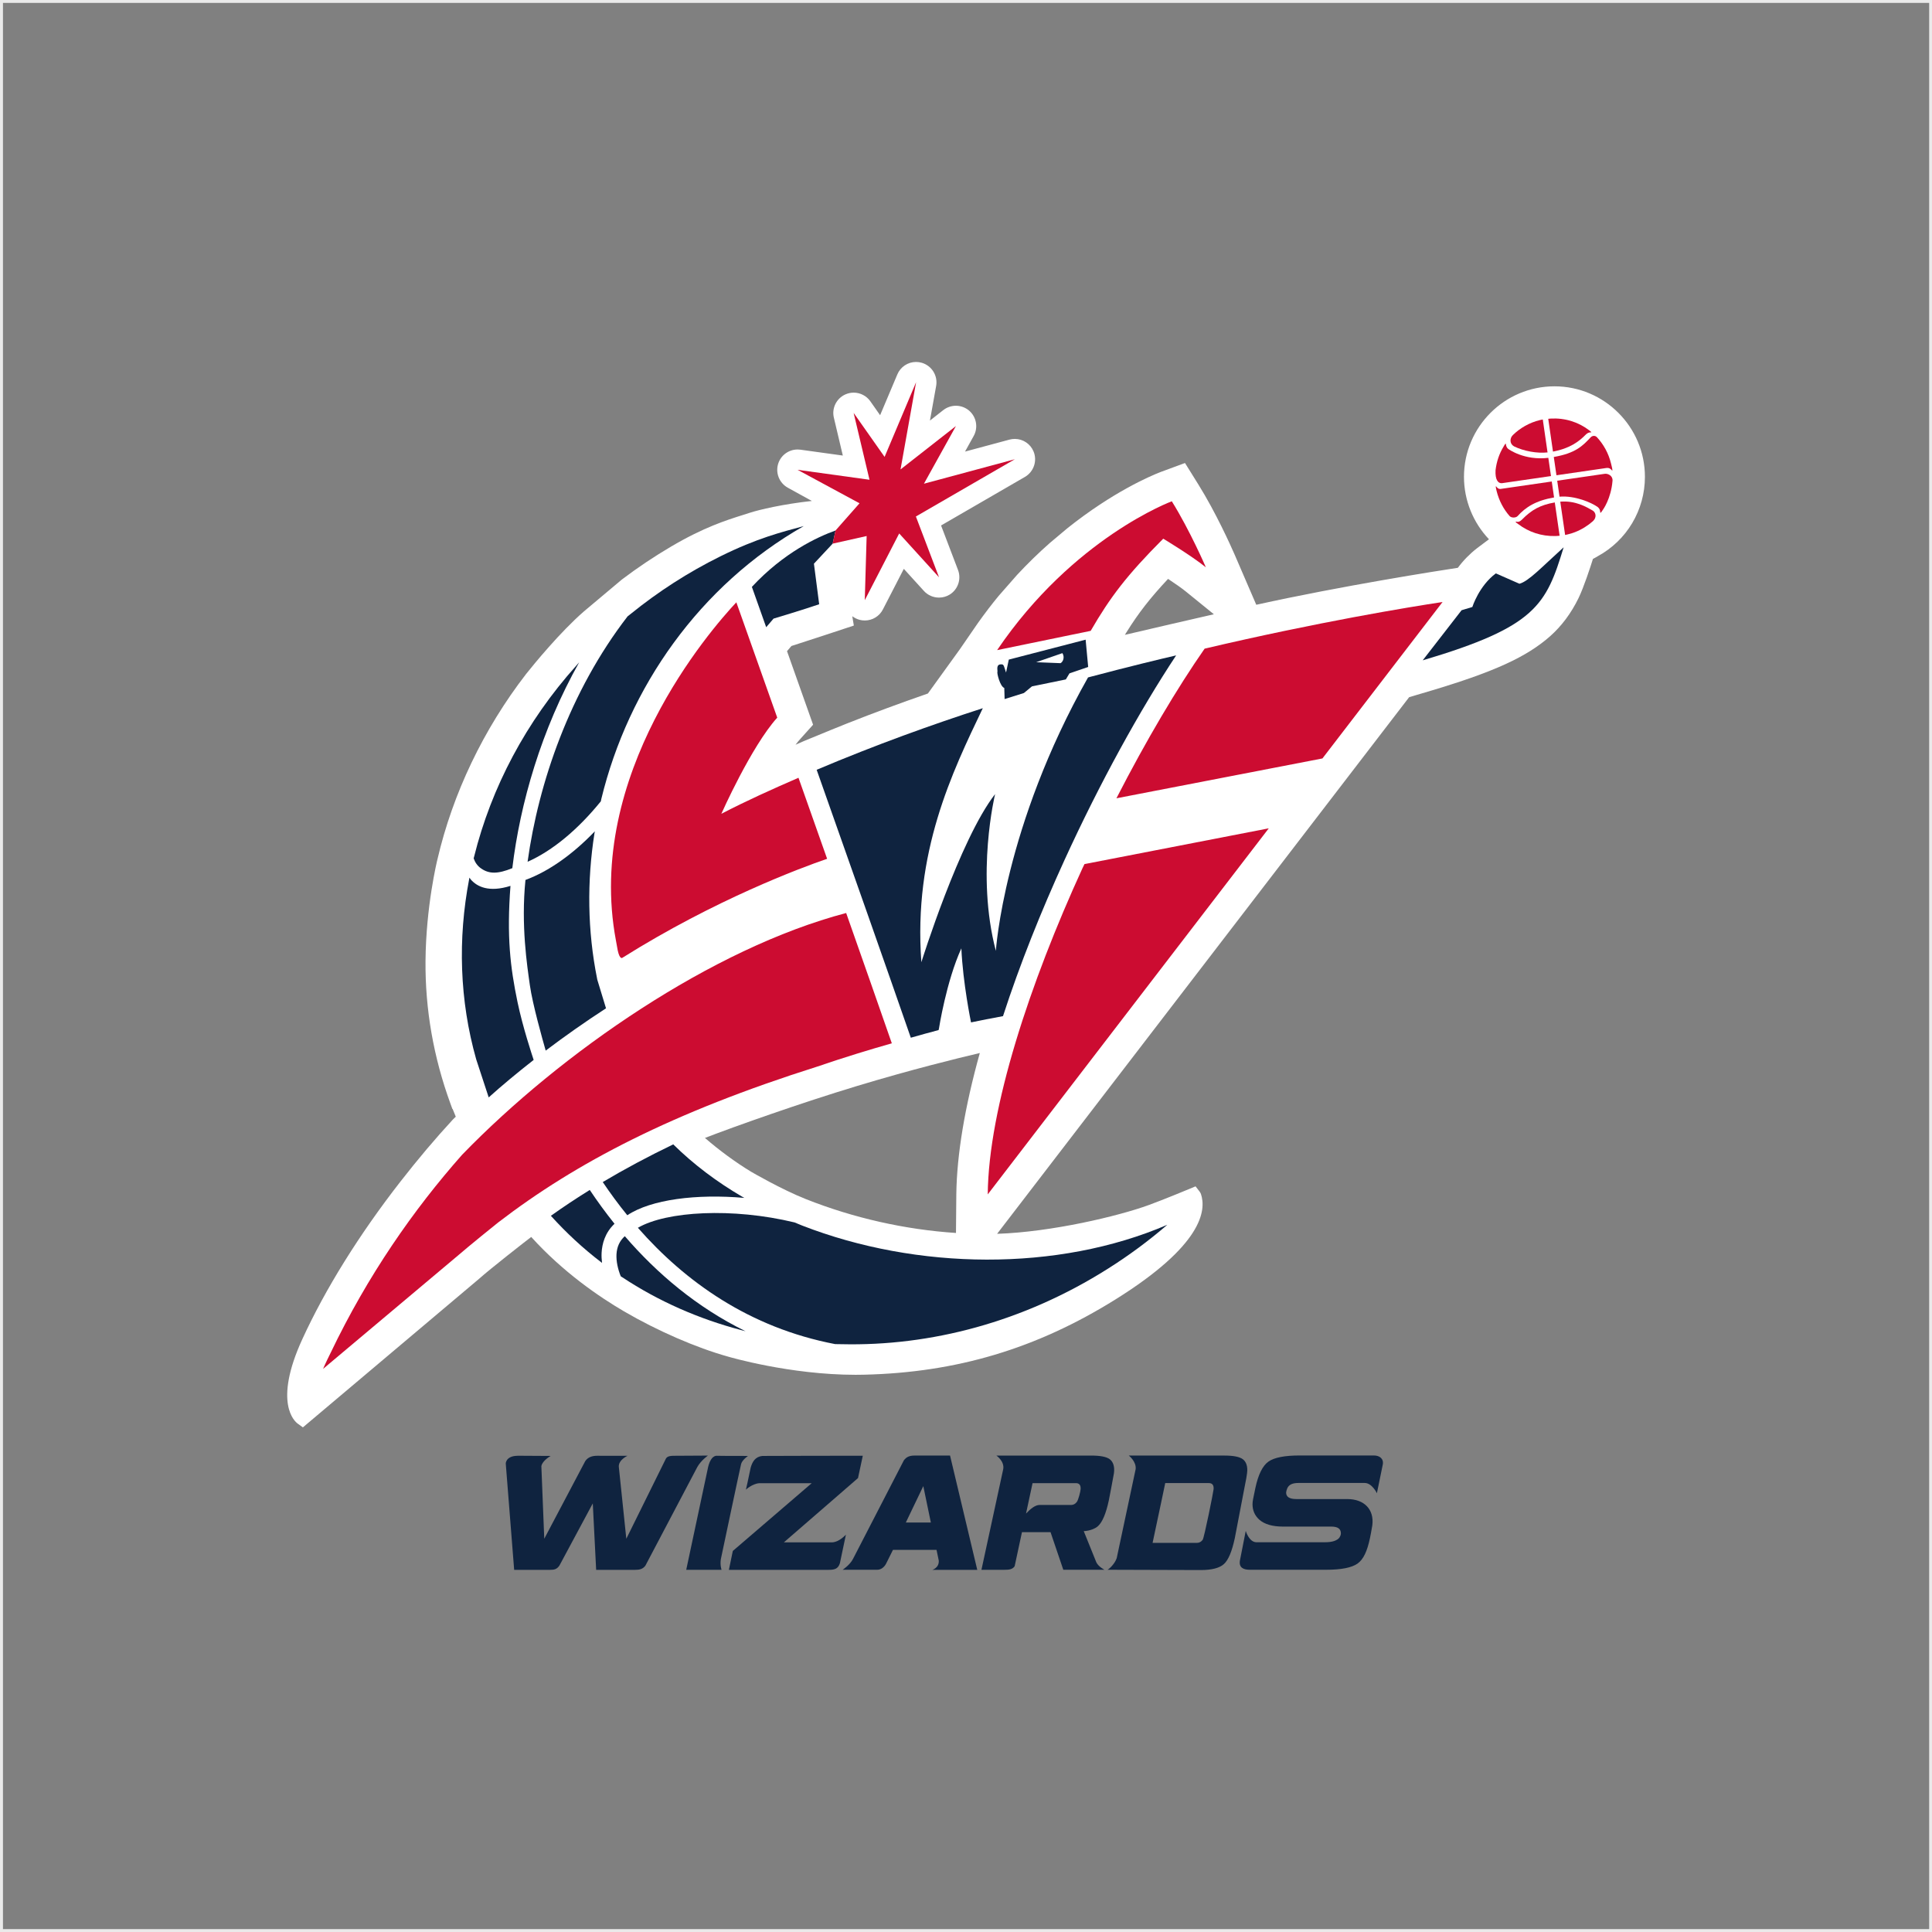 <?xml version="1.0" encoding="utf-8"?>
<!-- Generator: Adobe Illustrator 16.0.0, SVG Export Plug-In . SVG Version: 6.00 Build 0)  -->
<!DOCTYPE svg PUBLIC "-//W3C//DTD SVG 1.1//EN" "http://www.w3.org/Graphics/SVG/1.1/DTD/svg11.dtd">
<svg version="1.1" id="content" xmlns="http://www.w3.org/2000/svg" xmlns:xlink="http://www.w3.org/1999/xlink" x="0px" y="0px"
	 width="500px" height="500px" viewBox="0 0 500 500" enable-background="new 0 0 500 500" xml:space="preserve">
<rect x="0" y="0" width="500" height="500" fill="#808080" stroke="none"/>
<g id="bounds">
	<rect x="0.266" y="0.25" fill="none" stroke="#EAEAEA" stroke-miterlimit="10" width="499.501" height="499.5"/>
</g>
<rect id="position" x="0.5" y="0.5" display="none" fill="none" stroke="#000000" width="499" height="499"/>
<g>
	<g>
		<g>
			<path fill="none" d="M301.964,147.031c-5.657,5.925-8.923,10.113-12.249,15.446l-2.38,3.811l-0.105,1.154
				c5.168-1.285,28.921-6.725,31.706-7.358l-10.617-8.62C306.834,150.251,304.156,148.443,301.964,147.031z"/>
		</g>
		<g>
			<g>
				<path fill="none" d="M301.964,147.031c-5.657,5.925-8.923,10.113-12.249,15.446l-2.38,3.811l-0.105,1.154
					c5.168-1.285,28.921-6.725,31.706-7.358l-10.617-8.62C306.834,150.251,304.156,148.443,301.964,147.031z"/>
				<path fill="#FFFFFF" d="M77.019,368.412c-0.675-0.492-6.371-5.264,1.202-21.793c5.958-13.018,14.729-27.106,25.352-40.75
					c4.558-5.854,9.161-11.299,13.679-16.184l0.704-0.686c0,0-0.595-1.457-0.815-2h-0.066l-0.515-1.416
					c-4.376-11.988-6.542-24.406-6.439-36.902c0.123-14.122,2.962-25.787,3.084-26.273c3.973-17.076,11.904-33.664,22.922-47.947
					c2.03-2.543,8.756-10.799,14.989-16.23l9.83-8.255c4.145-3.135,8.404-5.98,12.742-8.531c8.427-4.966,14.239-6.8,18.481-8.138
					c0.648-0.204,1.255-0.395,1.828-0.585c2.472-0.816,8.802-2.289,16.109-3.074l-6.212-3.423c-2.226-1.221-3.273-3.858-2.485-6.272
					c0.711-2.167,2.726-3.623,5.011-3.623c0.239,0,0.479,0.016,0.715,0.048l10.984,1.519l-2.316-9.793
					c-0.595-2.44,0.648-4.975,2.955-6.021c0.693-0.309,1.422-0.468,2.172-0.468c1.708,0,3.314,0.834,4.305,2.229l2.536,3.609
					l4.457-10.552c0.82-1.958,2.725-3.227,4.85-3.227c0.506,0,1.013,0.074,1.5,0.219c2.576,0.771,4.161,3.337,3.697,5.972
					l-1.609,8.98l3.46-2.715c0.93-0.722,2.083-1.12,3.254-1.12c1.25,0,2.468,0.447,3.425,1.26c1.909,1.644,2.396,4.408,1.171,6.584
					l-2.23,4.017l11.5-3.096c0.441-0.12,0.908-0.183,1.373-0.183c2.137,0,4.046,1.278,4.863,3.25c1.01,2.429,0.049,5.257-2.226,6.58
					l-21.711,12.57l4.39,11.524c0.899,2.371-0.014,5.047-2.171,6.371c-0.831,0.506-1.776,0.771-2.75,0.771
					c-1.486,0-2.912-0.625-3.91-1.723l-5.196-5.718l-5.414,10.503c-0.902,1.761-2.7,2.86-4.689,2.86c-0.453,0-0.9-0.053-1.321-0.165
					c-0.712-0.188-1.36-0.512-1.916-0.938l0.4,2.416l-1.746,0.579c-0.473,0.157-10.94,3.628-14.402,4.712l-1.141,1.332l6.746,19.042
					l-3.228,3.594c-0.409,0.443-0.849,0.976-1.319,1.591c1.31-0.577,2.285-1.003,2.285-1.003c3.724-1.567,11.059-4.513,11.059-4.513
					l0.44-0.172c6.446-2.551,13.154-5.033,20.475-7.574l8.281-11.468l4.686-6.806c1.824-2.56,3.615-4.906,5.352-7l4.79-5.458
					c2.707-2.905,5.526-5.655,8.429-8.211l4.582-3.849c11.721-9.343,21.398-13.478,24.081-14.523l6.334-2.338l3.496,5.614
					c4.505,7.242,8.282,15.642,9.333,18.047l5.619,13.025c22.363-4.939,47.166-8.806,52.17-9.567
					c1.414-1.903,3.066-3.597,4.933-5.045l3.118-2.338c-4.055-4.263-6.468-10.031-6.468-16.164
					c0-12.915,10.507-23.419,23.419-23.419c12.907,0,23.41,10.504,23.41,23.419c0,8.609-4.689,16.484-12.25,20.576
					c-0.326,0.212-0.795,0.462-1.201,0.67c-0.661,2.097-2.347,7.295-3.737,10.157c-1.897,3.894-4.366,7.205-7.337,9.845
					c-6.082,5.365-14.389,9.172-30.661,14.052l-5.831,1.729L258.05,319.312c14.12-0.46,31.468-4.601,39.265-7.452
					c3.867-1.408,10.51-4.173,10.572-4.201l1.523-0.633l1.008,1.303c0.102,0.129,0.25,0.352,0.383,0.666
					c1.438,4.27,0.387,13.267-22.14,27.312c-20.425,12.731-41.113,18.918-65.102,19.466c-0.704,0.018-1.405,0.025-2.109,0.025
					c-17.09,0-32.866-4.658-33.021-4.705c-8.224-2.294-18.304-6.674-26.913-11.703c-6.465-3.78-15.79-10.15-24.035-19.266
					c-1.615,1.221-10.653,8.287-13.382,10.734L78.39,369.402L77.019,368.412z M182.441,294.497c3.75,3.246,7.971,6.344,11.938,8.743
					c0.086,0.049,7.761,4.538,14.163,7.08c12.329,4.896,25.717,7.911,38.865,8.77l0.087-10.049
					c0.139-10.248,2.182-22.522,6.081-36.521c-5.691,1.333-17.79,4.303-31.753,8.527
					C207.201,285.469,190.211,291.49,182.441,294.497z M302.295,149.816c-4.672,4.99-7.672,8.855-10.754,13.799l-0.426,0.684
					c6.426-1.515,17.015-3.954,23.031-5.328l-7.189-5.836C306,152.348,304.315,151.152,302.295,149.816z"/>
			</g>
			<path fill="#0F233F" d="M154.583,253.555c-0.026-0.113-0.035-0.197-0.057-0.299c-2.488-12.4-2.643-25.157-0.673-37.633
				c0.019-0.157,0.06-0.316,0.092-0.478c-5.745,5.975-11.896,10.343-17.957,12.586c-1.186,11.788,0.438,22.229,1.148,27.286
				c0.679,4.828,3.295,14.111,4.09,16.879c4.891-3.697,10.156-7.406,15.609-10.947L154.583,253.555z"/>
			<path fill="#0F233F" d="M133.934,259.34c-1.878-9.027-2.822-16.935-1.824-30.075c-5.575,1.757-8.62,0.21-10.233-1.604
				c-0.146-0.162-0.257-0.343-0.398-0.524c-0.009,0.112-0.041,0.224-0.053,0.327c-2.975,15.503-2.509,31.442,1.817,46.702
				l3.231,9.841c3.442-3.09,7.365-6.361,11.636-9.7C137.696,273.041,135.286,265.812,133.934,259.34z"/>
		</g>
		<path fill="#CC0C31" d="M301.048,139.409c0,0,7.317,4.403,11.028,7.411c0,0-4.105-9.53-8.813-17.087
			c0,0-25.462,9.394-45.209,38.519l24.214-4.989C287.314,154.552,291.598,148.884,301.048,139.409 M119.578,298.867
			c-12.567,14.209-24.375,31.136-34.01,51.243c-1.333,2.669-1.956,4.157-1.956,4.157l35.202-29.588
			c2.074-1.817,9.718-8.024,10.088-8.287c20.192-15.519,45.208-28.537,82.604-40.36c7.032-2.401,13.521-4.386,19.298-6.021
			c-3.14-9.04-7.318-20.948-11.818-33.726C184.336,245.411,145.246,272.375,119.578,298.867 M280.663,223.626
			c-0.177,0.342-0.335,0.69-0.501,1.028c-13.605,29.693-24.334,62.086-24.535,84.455l72.73-94.739L280.663,223.626z
			 M311.757,167.868c-7.123,10.223-15.144,23.75-22.827,38.729l53.314-10.312l31.09-40.486
			C364.623,157.113,341.104,160.975,311.757,167.868 M159.872,245.984c0.567,2.57,1.243,1.864,1.243,1.864
			c23.936-15.024,46.132-23.249,52.944-25.594c-1.965-5.559-6.9-19.52-7.412-20.967c-6.841,2.967-13.541,5.99-19.959,9.32
			c0,0,7.687-17.352,14.461-24.884c-4.747-13.407-8.641-24.396-10.585-29.847c-6.821,7.286-39.244,44.576-31.157,87.542
			L159.872,245.984z"/>
		<path fill="#0F233F" d="M161.7,319.924c-1.332,1.192-2.042,2.74-2.152,4.682c-0.096,1.857,0.364,3.855,1.106,5.704
			c0.126,0.083,0.25,0.154,0.38,0.239c9.374,6.204,19.78,10.777,30.772,13.67c0.377,0.104,0.764,0.208,1.151,0.307
			C180.31,338.329,170.015,329.565,161.7,319.924"/>
		<path fill="#0F233F" d="M159.037,316.71c-2.309-2.886-4.428-5.794-6.408-8.749c-3.512,2.177-6.855,4.398-10.06,6.688
			c3.987,4.41,8.323,8.429,12.973,11.984c0.08,0.054,0.168,0.139,0.263,0.193c-0.108-0.873-0.155-1.762-0.108-2.625
			C155.818,321.915,156.569,319.034,159.037,316.71"/>
		<path fill="#0F233F" d="M207.585,317.168c-0.648-0.262-1.303-0.543-1.951-0.803c-16.094-3.887-33.17-2.91-40.552,1.384
			c12.254,13.949,28.855,25.853,51.051,30.104c0.549,0.015,1.113,0.015,1.654,0.024c23.003,0.542,47.03-5.714,68.81-19.456
			c5.543-3.482,10.704-7.318,15.504-11.447C273.754,329.179,237.312,328.738,207.585,317.168"/>
		<path fill="#0F233F" d="M257.727,246.083c-5.238-19.889-0.197-40.567-0.197-40.567c-9.189,11.778-19.081,43.504-19.081,43.504
			c-2.111-28.481,7.979-49.172,15.901-65.74c-13.001,4.199-27.639,9.447-42.998,15.943c8.59,24.292,18.383,52.098,24.365,69.339
			c2.644-0.76,4.989-1.402,7.19-1.979l0.094-0.394c0,0,1.884-12.19,5.8-20.76c0.38,8.927,2.5,19.168,2.5,19.168
			c2.528-0.528,5.197-1.053,8.277-1.622c4.318-13.325,9.855-27.141,15.938-40.45c9.14-19.975,19.475-38.716,28.867-52.909
			c-3.81,0.88-11.83,2.798-22.799,5.7C259.783,213.908,257.727,246.083,257.727,246.083"/>
		<path fill="#0F233F" d="M393.23,151.074l-6.109-2.682c-4.383,3.268-6.079,8.695-6.079,8.695l-2.785,0.839l-10.06,12.966
			c29.387-8.704,31.939-14.375,36.474-29.251C398.852,146.919,395.605,150.43,393.23,151.074"/>
		<path fill="#0F233F" d="M274.461,171.628l-6.301-0.251l6.787-2.346C275.613,170.098,275.103,171.301,274.461,171.628
			 M276.775,174.27l4.845-1.658l-0.659-7.066l-19.886,5.157l-0.711,3.352c-0.522-1.562-0.561-2.06-1.05-2.115
			c-1.729-0.174-1.051,1.587-1.186,1.95c-0.145,0.362,0.68,3.746,1.78,4.157l0.085,2.87l4.996-1.567l2.078-1.717l8.77-1.799
			L276.775,174.27z"/>
		<path fill="#0F233F" d="M155.496,207.381c0.041-0.208,0.087-0.391,0.12-0.596c7.013-28.882,25.431-55.282,52.399-70.637
			c-5.799,1.569-12.046,3.124-21.506,7.795c-8.451,4.175-16.194,9.203-23.197,14.868c-0.295,0.237-0.599,0.469-0.892,0.702
			c-14.964,19.385-23.066,43.125-25.882,63.515C143.016,220.155,149.586,214.673,155.496,207.381"/>
		<path fill="#0F233F" d="M124.56,224.791c2.018,1.382,4.222,1.448,8.027-0.11c2.018-16.781,7.511-35.883,17.303-53.267
			c-0.268,0.282-0.511,0.576-0.769,0.874c-12.963,14.45-21.978,31.521-26.418,49.4c-0.048,0.144-0.09,0.301-0.123,0.447
			C122.922,223.138,123.525,224.093,124.56,224.791"/>
		<path fill="#0F233F" d="M155.992,305.916c1.957,2.9,4.055,5.77,6.351,8.59c6.177-4.105,17.902-5.57,30.296-4.488
			c-0.156-0.088-0.313-0.18-0.492-0.271c-6.624-3.859-12.659-8.408-17.912-13.584C167.661,299.332,161.611,302.57,155.992,305.916"
			/>
		<path fill="#0F233F" d="M216.24,137.292c-4.652,1.656-13.388,5.694-21.655,14.593c0.663,1.866,1.955,5.504,3.704,10.435
			l1.902-2.222c0,0,8.13-2.44,11.812-3.722l-1.359-10.497l4.849-5.186L216.24,137.292z"/>
		<path fill="#0F233F" d="M279.662,385.388c-0.035,0.626-0.585,2.806-0.986,3.313c-0.393,0.523-0.883,0.781-1.477,0.781h-8.156
			c-1.115,0-2.335,0.979-3.506,2.218l1.689-7.865h11.215C279.313,383.835,279.729,384.342,279.662,385.388 M283.739,404.348
			l-3.268-8.092c1.544-0.062,2.989-0.654,3.687-1.295c1.154-1.049,2.084-3.274,2.812-6.697c0,0,1.171-6.01,1.311-6.953
			c0.264-1.852-0.263-3.074-1.111-3.688c-0.84-0.607-2.41-0.92-4.705-0.92h-24.598c0,0,2.129,1.457,1.769,3.504l-5.638,26.057h5.955
			c1.176,0,2.065-0.089,2.637-0.92l1.896-8.827h7.391l3.307,9.743h10.654C285.842,406.252,284.303,405.488,283.739,404.348"/>
		<path fill="#0F233F" d="M234.429,394.023l4.52-9.418l1.954,9.418H234.429z M245.872,376.698h-9.23
			c-1.207,0.009-2.005,0.309-2.707,1.207l-13.16,25.507c-0.803,1.608-2.698,2.84-2.698,2.84h8.967c0.957,0,1.775-0.658,2.237-1.504
			l1.82-3.646h11.271l0.581,2.793c0.108,1.859-1.653,2.379-1.653,2.379h11.613L245.872,376.698z"/>
		<path fill="#0F233F" d="M314.082,385.38c-0.037,0.634-2.435,12.619-2.834,13.126c-0.394,0.525-0.887,0.789-1.478,0.789h-11.481
			l2.365-11.136c0.151-0.701,0.514-2.427,0.908-4.339h11.295C313.734,383.82,314.146,384.342,314.082,385.38 M322.731,381.311
			c0.26-1.854-0.265-3.074-1.117-3.689c-0.841-0.605-2.409-0.923-4.704-0.923h-24.779c0,0,2.003,1.538,1.773,3.522l-4.906,23.05
			c-0.547,1.534-1.965,2.796-2.371,2.981l24.146,0.074c2.853,0,4.852-0.527,5.973-1.545c1.162-1.047,2.088-3.287,2.822-6.711
			l2.635-13.764C322.526,382.823,322.594,382.246,322.731,381.311"/>
		<path fill="#0F233F" d="M355.529,376.674H336.41c-3.934,0-6.651,0.524-8.155,1.601c-1.497,1.062-2.622,3.341-3.359,6.785
			l-0.604,2.937c-0.088,0.45-0.141,0.888-0.141,1.295c0,1.593,0.577,2.914,1.707,3.958c1.371,1.233,3.447,1.831,6.236,1.831h12.463
			c1.645,0,2.461,0.578,2.461,1.725c0,0.3-0.08,0.604-0.256,0.885c0,0-0.428,1.439-3.811,1.439h-17.882
			c-1.849-0.102-2.673-2.932-2.673-2.932l-1.524,7.757c-0.243,1.784,0.979,2.298,2.565,2.298h19.754c3.93,0,6.637-0.538,8.145-1.605
			c1.516-1.083,2.492-3.176,3.214-6.605c0,0,0.515-2.563,0.603-3.292c0.523-4.104-2.088-6.795-6.477-6.795h-13.152
			c-1.791,0-2.676-0.554-2.676-1.672c0-0.032,0.076-0.462,0.083-0.505c0.239-0.713,0.487-1.989,3.117-1.989h17.135
			c1.917,0,3.155,2.659,3.155,2.659s0.979-4.813,1.516-7.387C358.162,377.566,357.103,376.674,355.529,376.674"/>
		<path fill="#0F233F" d="M174.708,376.754c-0.965,0-1.974,0.014-2.373,0.74l-10.246,20.737l-1.942-18.654
			c-0.092-1.764,2.232-2.81,2.232-2.81s-7.748-0.014-7.804-0.014c-1.312,0-2.401,0.334-3.109,1.375l-10.612,20.098l-0.75-18.79
			c0.268-1.464,2.416-2.64,2.416-2.64l-8.468-0.051c-0.039,0.011-0.064,0.011-0.131,0.011c-3.056,0.054-3.03,2.014-3.03,2.014
			l2.175,27.507h9.207c1.247,0,1.824-0.162,2.5-1.1l8.64-16.098l0.871,17.197h10.004c1.214,0,2.017-0.166,2.725-1.06l13.456-25.56
			c0.956-1.712,2.74-2.951,2.74-2.951S174.751,376.754,174.708,376.754"/>
		<path fill="#0F233F" d="M186.55,403.533c0,0,4.971-23.562,5.248-24.646c0.287-1.076,1.78-2.09,1.78-2.09
			c-0.83-0.04-4.64,0.027-8.054-0.04c0,0-1.683-0.31-2.393,3.526l-5.537,25.984h9.148
			C186.741,406.273,186.313,405.146,186.55,403.533"/>
		<path fill="#0F233F" d="M222.053,382.527l1.236-5.781c0,0-25.689,0.015-26.007,0.051c-1.844,0.21-2.552,1.495-3.003,3.002
			l-0.859,4.053l0,0l-0.381,1.669c0,0,1.656-1.549,3.476-1.669h13.553l-20.415,17.532l-1.017,4.89h25.773
			c1.446,0,2.456-0.176,2.945-1.668l1.57-7.451c0,0-1.669,1.901-3.527,2.004h-12.529L222.053,382.527z"/>
		<path fill="#CC0C31" d="M390.389,116.22c-1.08-0.766-0.305-2.235-1.162-0.829c0,0-0.098,0.185-0.102,0.185
			c-1.137,1.861-1.812,3.893-2.077,6.111c-0.132,2.437,0.63,3.447,1.646,3.362l12.699-1.844l-0.689-4.718
			C394.471,119.242,390.389,116.22,390.389,116.22"/>
		<path fill="#CC0C31" d="M416.92,119.913c-0.637-2.613-1.914-4.891-3.615-6.739c-0.389-0.444-1.066-0.525-1.598-0.042
			c-2.155,2.317-3.973,4.152-9.588,5.136l0.688,4.729l13.011-1.894c0.596-0.046,0.926,0.133,1.334,0.611
			C417.55,122.197,416.944,120.011,416.92,119.913"/>
		<path fill="#0F233F" d="M411.596,111.607c0.008,0.014,0.016,0.014,0.031,0.024c0.006,0.007,0.025,0.021,0.025,0.021
			L411.596,111.607z"/>
		<path fill="#0F233F" d="M411.596,111.607c0,0-0.01-0.004-0.016-0.008L411.596,111.607z"/>
		<path fill="#CC0C31" d="M410.467,112.403c0.934-0.89,1.795-0.214,1.16-0.767c-0.079-0.053-0.361-0.276-0.361-0.286
			c-2.826-2.152-6.316-3.239-10.014-3.02c0,0-0.264,0.027-0.57,0.059l1.229,8.485C406.171,116.065,408.545,114.378,410.467,112.403"
			/>
		<path fill="#CC0C31" d="M398.523,108.716c-2.732,0.666-5.119,2.051-6.99,3.875c-0.855,0.827-0.871,2.276,0.297,2.928
			c2.527,1.243,5.982,1.862,8.671,1.567l-1.23-8.527C399.02,108.604,398.773,108.648,398.523,108.716"/>
		<path fill="#CC0C31" d="M393.869,134.486c-0.957,0.965-1.484,0.384-1.605,0.532c-0.116,0.134,0.673,0.63,0.673,0.63
			c2.688,2.056,6.011,3.155,9.509,3.078c0,0,0.645-0.011,1.184-0.074l-1.254-8.619C398.639,130.673,396.371,131.933,393.869,134.486
			"/>
		<path fill="#CC0C31" d="M405.729,138.299c0.635-0.141,1.253-0.338,1.854-0.573c1.733-0.666,3.388-1.716,4.604-2.799
			c1.218-1.082,0.732-2.38-0.002-2.797c-1.664-0.953-4.486-2.629-8.389-2.298l1.256,8.62
			C405.272,138.415,405.498,138.36,405.729,138.299"/>
		<path fill="#CC0C31" d="M413.513,131.244c0.429,0.324,0.583,0.812,0.599,1.123c0.021,0.451,0.062,0.59,0.721-0.443
			c0,0,2.119-2.86,2.485-7.519c0.101-1.303-1.224-1.918-2.052-1.778l-12.26,1.783l0.599,4.129
			C407.572,128.201,411.963,130.092,413.513,131.244"/>
		<path fill="#CC0C31" d="M388.4,126.529c-0.645,0.075-0.91-0.309-1.124-0.563c-0.265-0.358-0.179,0.19,0.054,1.14
			c0.625,2.487,1.801,4.695,3.387,6.486c0.465,0.454,1.514,0.462,1.996,0.014c2.142-2.38,4.771-4.055,9.477-4.866l-0.596-4.129
			L388.4,126.529z"/>
		<g>
			<path fill="none" d="M301.964,147.031c-5.657,5.925-8.923,10.113-12.249,15.446l-2.38,3.811l-0.105,1.154
				c5.168-1.285,28.921-6.725,31.706-7.358l-10.617-8.62C306.834,150.251,304.156,148.443,301.964,147.031z"/>
		</g>
	</g>
	<g>
		<polygon fill="#CC0C31" points="262.643,118.849 239.114,125.184 247.395,110.262 233.056,121.488 237.086,98.912 
			228.931,118.244 220.921,106.86 225.024,124.159 206.401,121.582 222.444,130.251 216.236,137.29 215.485,140.698 
			224.287,138.721 223.803,155.324 232.71,138.057 243.019,149.402 237.031,133.669 		"/>
	</g>
</g>
</svg>

